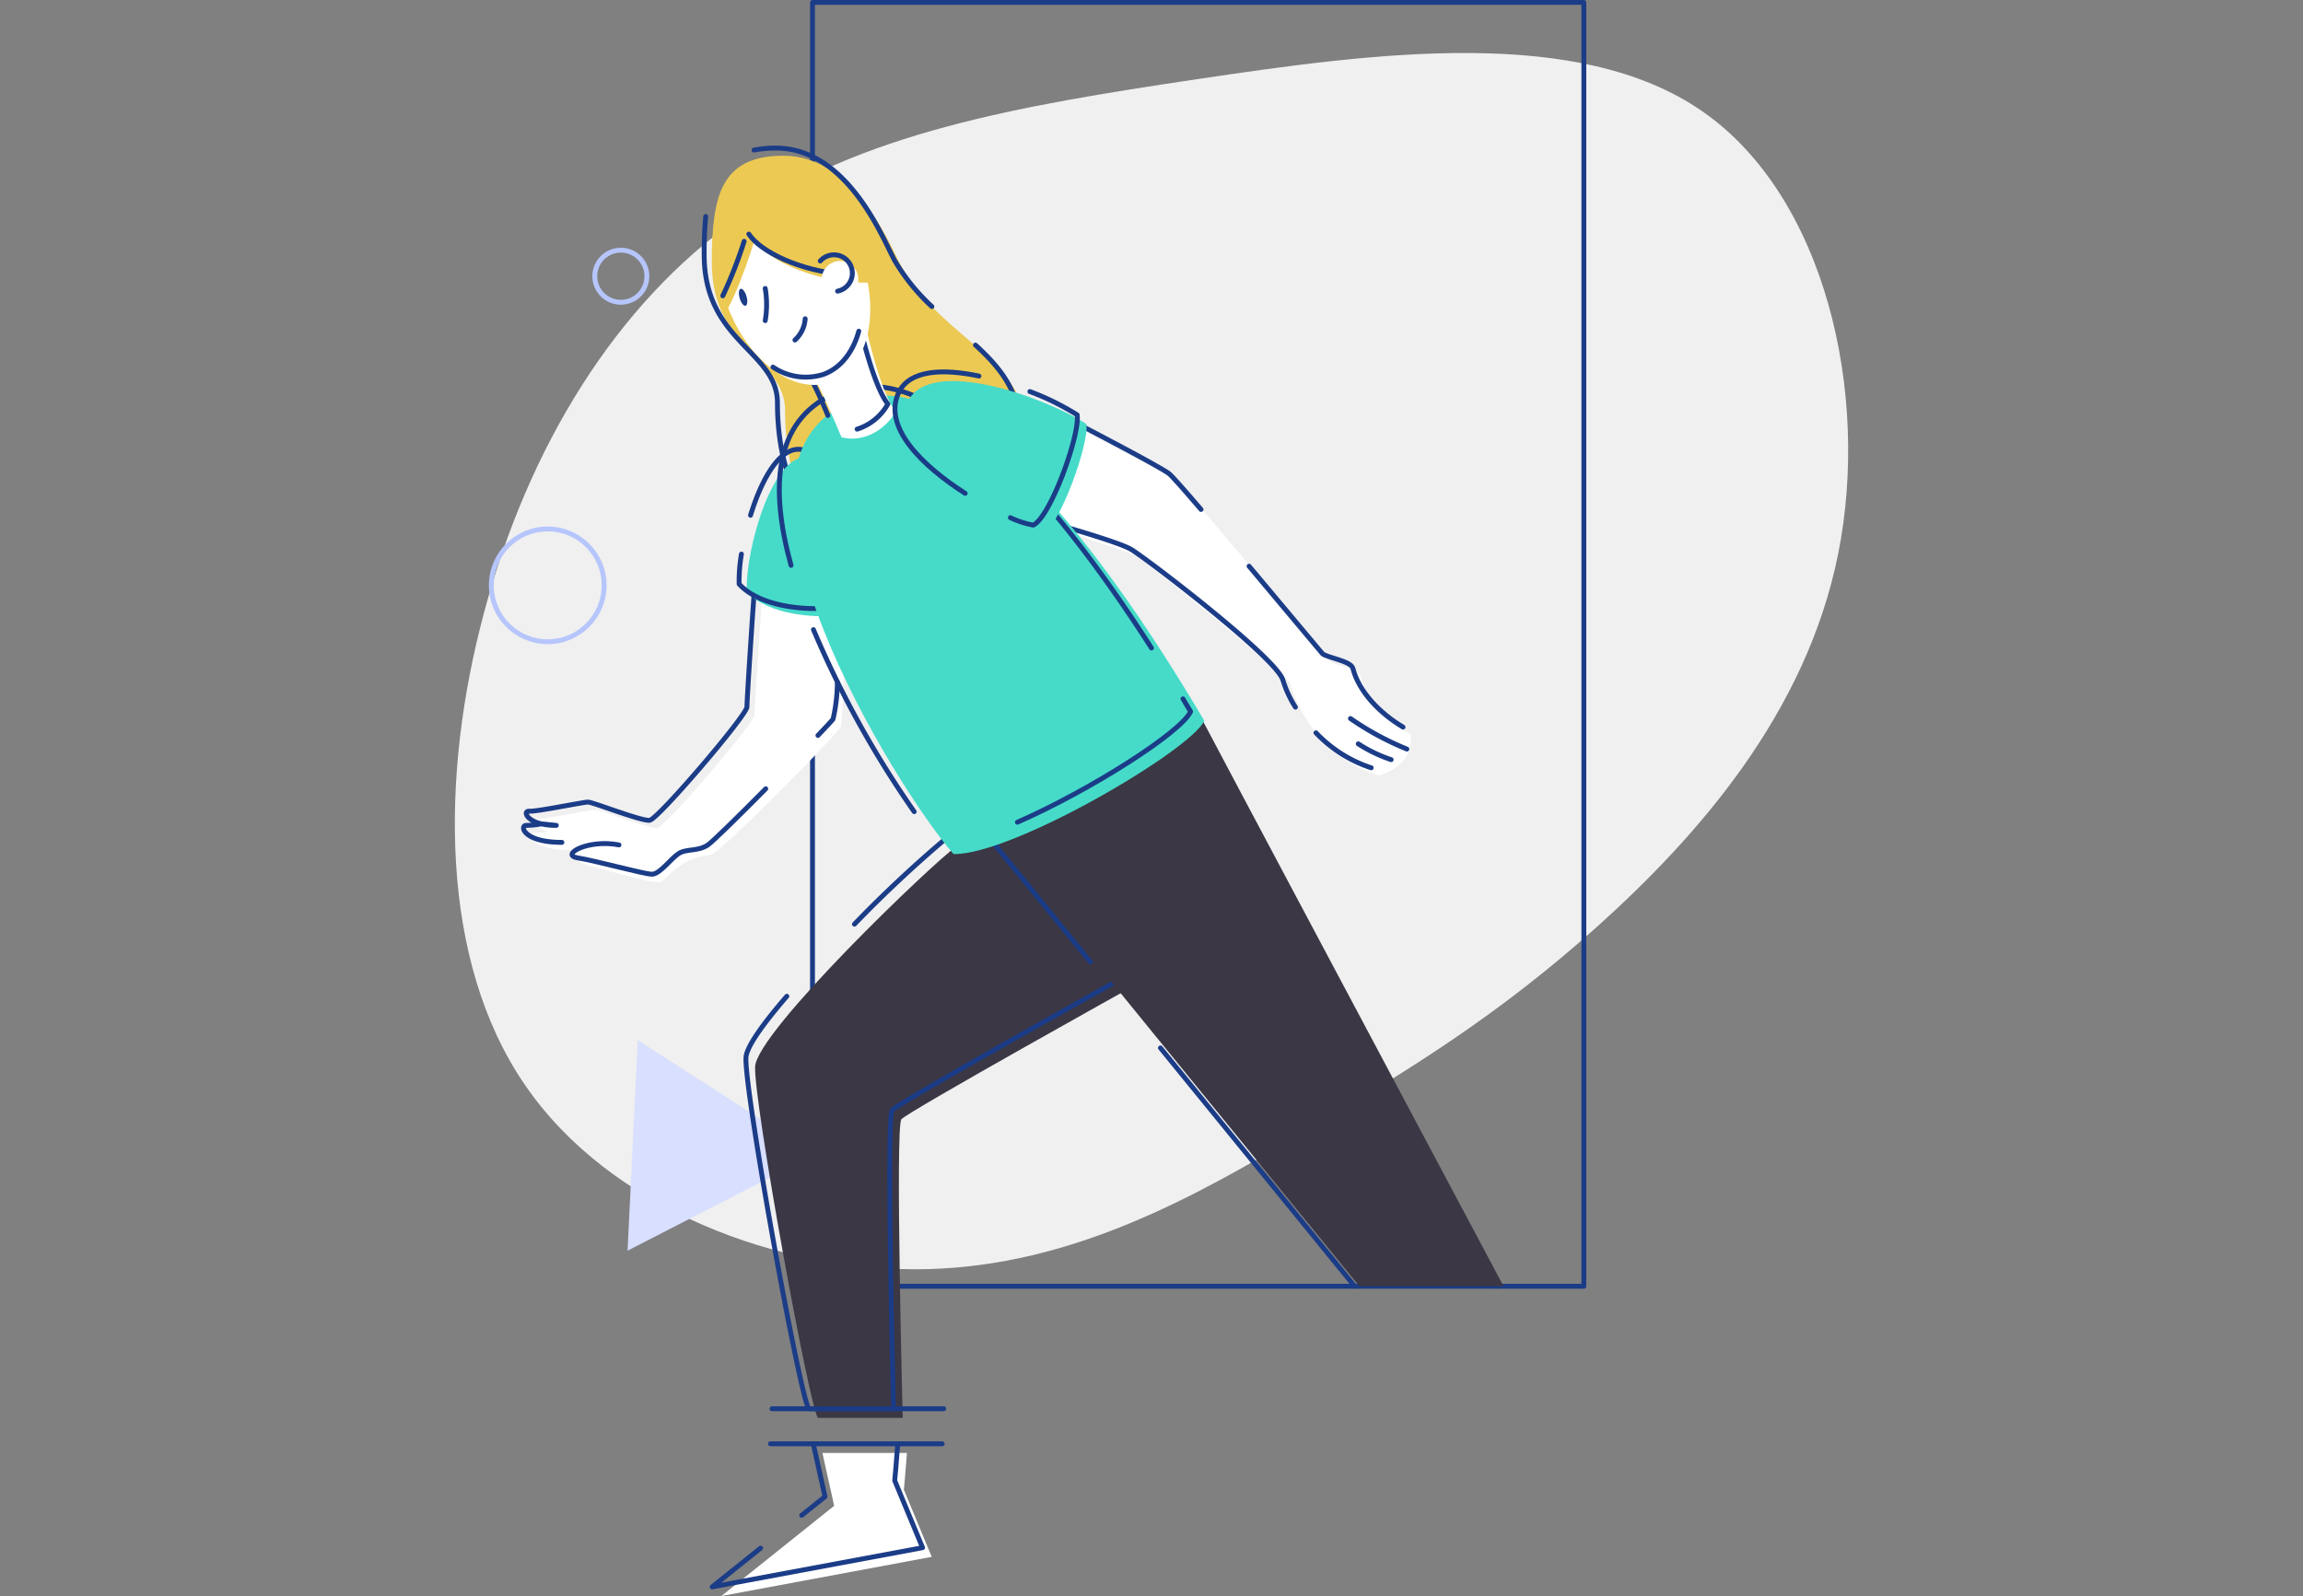 <svg xmlns="http://www.w3.org/2000/svg" width="339" height="235" viewBox="0 0 339 235">
    <rect x="0" y="0" width="339" height="235" fill="#808080" stroke="none"/>
    <defs>
        <clipPath id="prefix__clip-path">
            <path id="prefix__Rectángulo_42" d="M0 0H339V235H0z" class="prefix__cls-1" data-name="Rectángulo 42" transform="translate(141 315)"/>
        </clipPath>
        <style>
            .prefix__cls-1{fill:#fff}.prefix__cls-5,.prefix__cls-7{fill:none;stroke-linecap:round;stroke-linejoin:round;stroke-width:.717px}.prefix__cls-5{stroke:#1b3c87}.prefix__cls-6{fill:#3b3744}.prefix__cls-7{stroke:#b6c6fc}.prefix__cls-8{fill:#ecc953}.prefix__cls-9{fill:#46dbc9}
        </style>
    </defs>
    <g id="prefix__Enmascarar_grupo_19" data-name="Enmascarar grupo 19" transform="translate(-141 -315)">
        <g id="prefix__Layer_2" data-name="Layer 2" transform="translate(207.95 314.999)">
            <g id="prefix__vector">
                <path id="prefix__Trazado_1159" d="M183.586 16.36c18.149 12.542 24.753 41.572 20.049 65.145s-20.761 41.659-35.3 54.771c-14.586 13.108-27.7 21.195-43.331 30.4-15.63 9.264-33.826 19.669-55.486 20.193-21.617.521-46.7-8.837-59.2-27.13C-2.228 141.455-2.181 114.28 4.329 90.1c6.46-24.187 19.384-45.381 37.391-57.961S82.862 15.6 109.28 11.656s56.11-7.887 74.306 4.704z" data-name="Trazado 1159" style="fill:#f0f0f0"/>
                <path id="prefix__Trazado_1160" d="M53.035 169.964l-26.1-16.81-1.51 31 27.606-14.195" data-name="Trazado 1160" style="fill:#d8dfff"/>
                <path id="prefix__Rectángulo_55" d="M0 0H113.544V189.031H0z" class="prefix__cls-5" data-name="Rectángulo 55" transform="translate(52.649 .359)"/>
                <path id="prefix__Trazado_1161" d="M73.753 124.692c-3.353 2.337-29.346 27.215-29.553 32.393s7.914 49.757 9.242 51.687h12.49s-1.123-42.852-.2-43.968 35.043-20.104 35.043-20.104-11.075-30.467-27.022-20.008z" class="prefix__cls-6" data-name="Trazado 1161"/>
                <circle id="prefix__Elipse_8" cx="8.303" cy="8.303" r="8.303" class="prefix__cls-7" data-name="Elipse 8" transform="translate(5.371 77.882)"/>
                <circle id="prefix__Elipse_9" cx="3.835" cy="3.835" r="3.835" class="prefix__cls-7" data-name="Elipse 9" transform="translate(20.602 36.836)"/>
                <path id="prefix__Trazado_1162" d="M93.557 141.635l-18.665-22.914s20.611-14 33.408-13.941c.847 1.687 32.476 61.1 44.991 84.615" class="prefix__cls-5" data-name="Trazado 1162"/>
                <path id="prefix__Línea_14" d="M28.583 35.095L0 0" class="prefix__cls-5" data-name="Línea 14" transform="translate(103.868 154.295)"/>
                <path id="prefix__Trazado_1163" d="M48.872 146.689c-3.491 4.043-5.955 7.467-6.018 9.046-.2 5.18 7.921 49.757 9.242 51.687h12.49s-1.123-42.852-.2-43.969 35.044-20.107 35.044-20.107-11.068-30.463-27.011-19.993a182.12 182.12 0 0 0-13.593 12.721" class="prefix__cls-5" data-name="Trazado 1163"/>
                <path id="prefix__Línea_15" d="M0 0L25.279 0" class="prefix__cls-5" data-name="Línea 15" transform="translate(46.687 207.424)"/>
                <path id="prefix__Línea_16" d="M0 0L25.276 0" class="prefix__cls-5" data-name="Línea 16" transform="translate(46.46 212.587)"/>
                <path id="prefix__Trazado_1164" d="M66.549 213.935c-.13 1.95-.449 5.412-.449 5.412l4.1 9.884L39.233 235l16.608-13.283-1.732-7.784" class="prefix__cls-1" data-name="Trazado 1164"/>
                <path id="prefix__Trazado_1165" d="M51.058 223.115l3.435-2.745-1.732-7.784" class="prefix__cls-5" data-name="Trazado 1165"/>
                <path id="prefix__Trazado_1166" d="M65.2 212.587c-.128 1.95-.449 5.412-.449 5.412l4.1 9.884-30.971 5.771 7.128-5.7" class="prefix__cls-5" data-name="Trazado 1166"/>
                <path id="prefix__Trazado_1167" d="M154.372 189.388c-12.964-24.351-43.443-81.611-44.274-83.267-12.8-.061-33.408 13.941-33.408 13.941l56.461 69.326z" class="prefix__cls-6" data-name="Trazado 1167"/>
                <path id="prefix__Trazado_1168" d="M45.271 87.308c-.225 2.819-1.143 16.691-1.143 17.908S31.02 121.754 29.8 121.907s-8.375-2.678-9.082-2.678-7.525 1.415-8.642 1.348-.225 2.123 3.985 2.087l-2.17-.225a12.86 12.86 0 0 1-2.258.225c-.975 0-.49 2.5 5.248 2.5 1.083 1.063 0 1.658 4.25 2.671s8.5 2.5 9.4 1.95c1.658-1.683 3.7-3.675 7.211-3.906 2.815-1.705 18.739-17.96 19.061-18.87s.631-14.267.631-14.267-2.943-11.221-12.163-5.434z" class="prefix__cls-1" data-name="Trazado 1168"/>
                <path id="prefix__Trazado_1169" d="M127.968 109.3a21.778 21.778 0 0 1-5.052-8.808c-1.247-1.492-21.582-18.214-22.727-18.724s-12.144-4.151-12.144-4.151l4.731-14.092c1.572.8 12.077 6.29 13.451 7.316s22.091 25.928 22.6 26.507 4.21 1.076 4.493 2.172c.869 3.406 3.911 6.6 7.388 8.66.065.964.427 4.383-4.681 6a19.2 19.2 0 0 1-8.044-4.879" class="prefix__cls-1" data-name="Trazado 1169"/>
                <path id="prefix__Trazado_1170" d="M48.387 22.931c10.783 0 15.967 13.928 17.522 16.623 6.065 10.558 18.42 13.254 18.42 24.935 0 3.145-29.652 10.109-31.449 10.109s-4.268-5.841-4.268-14.152c0-7.638-10.783-8.986-10.783-21.79 0-9.884 1.348-15.725 10.558-15.725z" class="prefix__cls-8" data-name="Trazado 1170"/>
                <path id="prefix__Trazado_1171" d="M15.758 124.03c-5.737 0-6.222-2.5-5.248-2.5a12.446 12.446 0 0 0 2.258-.225l2.17.225c-4.21.036-5.1-2.161-3.987-2.087s7.937-1.343 8.649-1.343 7.862 2.83 9.082 2.678S43 105.306 43 104.086 43.919 89 44.148 86.178" class="prefix__cls-5" data-name="Trazado 1171"/>
                <path id="prefix__Trazado_1172" d="M45.77 116.138c-4 4.043-7.84 7.815-8.521 8.271-1.492 1-3.174.517-4.329 1.285s-2.743 3.024-3.9 3.024-8.226-1.972-10.922-2.4 1.492-2.812 6.065-1.912" class="prefix__cls-5" data-name="Trazado 1172"/>
                <path id="prefix__Trazado_1173" d="M56.308 100.431a24.489 24.489 0 0 1-.631 5.441c-.065.126-.919 1.045-2.228 2.413" class="prefix__cls-5" data-name="Trazado 1173"/>
                <path id="prefix__Trazado_1174" d="M116.913 83.368c5.346 6.348 10.527 12.58 10.783 12.858.508.58 4.21 1.076 4.493 2.172.869 3.406 3.911 6.6 7.386 8.66" class="prefix__cls-5" data-name="Trazado 1174"/>
                <path id="prefix__Trazado_1175" d="M91.653 62.4c1.572.8 12.077 6.29 13.451 7.316.382.279 2.246 2.383 4.738 5.3" class="prefix__cls-5" data-name="Trazado 1175"/>
                <path id="prefix__Trazado_1176" d="M126.761 107.9a19.642 19.642 0 0 0 8.127 5.151" class="prefix__cls-5" data-name="Trazado 1176"/>
                <path id="prefix__Trazado_1177" d="M86.1 76.487c2.046.618 11.394 3.226 13.415 4.383s21.408 15.949 22.381 19.265a16.01 16.01 0 0 0 1.838 3.987" class="prefix__cls-5" data-name="Trazado 1177"/>
                <path id="prefix__Trazado_1178" d="M131.84 105.8a42.851 42.851 0 0 0 8.3 4.493" class="prefix__cls-5" data-name="Trazado 1178"/>
                <path id="prefix__Trazado_1179" d="M132.986 109.525a21.171 21.171 0 0 0 4.843 2.327" class="prefix__cls-5" data-name="Trazado 1179"/>
                <path id="prefix__Trazado_1180" d="M76.638 50.809c3.675 3.354 6.568 6.9 6.568 12.557 0 3.145-29.652 10.109-31.449 10.109s-4.268-5.841-4.268-14.152c0-7.638-10.783-8.986-10.783-21.79a55.33 55.33 0 0 1 .225-5.656" class="prefix__cls-5" data-name="Trazado 1180"/>
                <path id="prefix__Trazado_1181" d="M44.045 22.1a16.006 16.006 0 0 1 3.219-.294c10.783 0 15.967 13.928 17.522 16.623a29.847 29.847 0 0 0 5.436 6.708" class="prefix__cls-5" data-name="Trazado 1181"/>
                <path id="prefix__Trazado_1182" d="M52.381 67.365c-5.5-1.348-9.641 13.6-9.41 19.752 3.262 3.594 10.529 3.774 12.355 3.54s-2.945-23.292-2.945-23.292z" class="prefix__cls-9" data-name="Trazado 1182"/>
                <path id="prefix__Trazado_1183" d="M42.187 81.586a24.015 24.015 0 0 0-.339 4.407c3.262 3.594 10.529 3.774 12.355 3.54S51.267 66.24 51.267 66.24c-3.273-.8-6.065 4.172-7.741 9.628" class="prefix__cls-5" data-name="Trazado 1183"/>
                <path id="prefix__Trazado_1184" d="M57.782 59.363c15.687-7.022 36.692 19.919 52.541 46.759-2 4.356-28.2 19.768-36.906 19.631-8.139-9.208-37.617-56.537-15.635-66.39z" class="prefix__cls-9" data-name="Trazado 1184"/>
                <path id="prefix__Trazado_1185" d="M67.616 119.508a146.469 146.469 0 0 1-14.826-26.8" class="prefix__cls-5" data-name="Trazado 1185"/>
                <path id="prefix__Trazado_1186" d="M107.184 102.9l1.123 1.878c-1.4 3.051-14.676 11.531-25.5 16.289" class="prefix__cls-5" data-name="Trazado 1186"/>
                <path id="prefix__Trazado_1187" d="M49.492 83.247c-3.1-11.2-2.595-21.26 6.267-25.231 13.853-6.207 31.849 14.094 46.79 37.4" class="prefix__cls-5" data-name="Trazado 1187"/>
                <path id="prefix__Trazado_1188" d="M66.679 59.163c3.3-7 21-.276 26.283 3.271.434 2.954-3.94 15.051-6.461 16.232-3.668-.317-23.919-10.796-19.822-19.503z" class="prefix__cls-9" data-name="Trazado 1188"/>
                <path id="prefix__Trazado_1189" d="M60.068 45.963c.326 2.071 2.561 11.852 4.8 14.649-.746 1.584-3.866 4.8-7.943 3.772-1.141-2.7-3.5-8.161-4.228-9.111s7.371-9.31 7.371-9.31z" class="prefix__cls-1" data-name="Trazado 1189"/>
                <path id="prefix__Trazado_1190" d="M54.911 61.176a62.419 62.419 0 0 0-3.338-7.027c-.732-.95 7.373-9.309 7.373-9.309.326 2.071 2.561 11.852 4.8 14.649a7.914 7.914 0 0 1-4.529 3.7" class="prefix__cls-5" data-name="Trazado 1190"/>
                <ellipse id="prefix__Elipse_10" cx="10.45" cy="15.824" class="prefix__cls-1" data-name="Elipse 10" rx="10.45" ry="15.824" transform="rotate(-20.3 101.616 -81.613)"/>
                <path id="prefix__Trazado_1191" d="M59.466 48.765c-.849 3.066-2.626 5.407-5.18 6.351a8.607 8.607 0 0 1-7.458-1.065" class="prefix__cls-5" data-name="Trazado 1191"/>
                <path id="prefix__Trazado_1192" d="M45.691 42.475a14.034 14.034 0 0 1 0 4.733" class="prefix__cls-5" data-name="Trazado 1192"/>
                <ellipse id="prefix__Elipse_11" cx=".521" cy="1.298" data-name="Elipse 11" rx=".521" ry="1.298" transform="rotate(-16.26 170.128 -124.159)" style="fill:#1b3c87"/>
                <path id="prefix__Trazado_1193" d="M50.067 50.065a4.631 4.631 0 0 0 1.505-3.127" class="prefix__cls-5" data-name="Trazado 1193"/>
                <path id="prefix__Trazado_1194" d="M44.119 35.062c1.348 3.145 9.435 6.964 17.746 6.515 0-1.123-2.7-11.007-4.717-12.58s-11.232-6.515-15.275-2.471 2.246 8.536 2.246 8.536z" class="prefix__cls-8" data-name="Trazado 1194"/>
                <path id="prefix__Trazado_1195" d="M44.793 32.591c0 1.348-3.594 12.081-5.281 13.791C37.6 42.7 37.155 32.366 39.4 29.895c2.158-2.363 5.393 2.696 5.393 2.696z" class="prefix__cls-8" data-name="Trazado 1195"/>
                <path id="prefix__Trazado_1196" d="M43.279 34.462c1.671 2.588 7.5 5.434 14.058 5.946" class="prefix__cls-5" data-name="Trazado 1196"/>
                <path id="prefix__Trazado_1197" d="M42.587 35.533a64.349 64.349 0 0 1-3.145 8.024" class="prefix__cls-5" data-name="Trazado 1197"/>
                <circle id="prefix__Elipse_12" cx="2.696" cy="2.696" r="2.696" class="prefix__cls-1" data-name="Elipse 12" transform="translate(54.003 38.431)"/>
                <path id="prefix__Trazado_1198" d="M53.792 38.431a2.7 2.7 0 1 1 2.552 4.437" class="prefix__cls-5" data-name="Trazado 1198"/>
                <path id="prefix__Trazado_1199" d="M84.646 57.653a38.488 38.488 0 0 1 6.964 3.432c.434 2.954-3.94 15.051-6.461 16.232a13.543 13.543 0 0 1-3.37-1.094" class="prefix__cls-5" data-name="Trazado 1199"/>
                <path id="prefix__Trazado_1200" d="M75.124 72.641c-6.135-3.92-12.211-9.682-9.792-14.826 1.59-3.37 6.532-3.561 11.818-2.446" class="prefix__cls-5" data-name="Trazado 1200"/>
            </g>
        </g>
    </g>
</svg>
